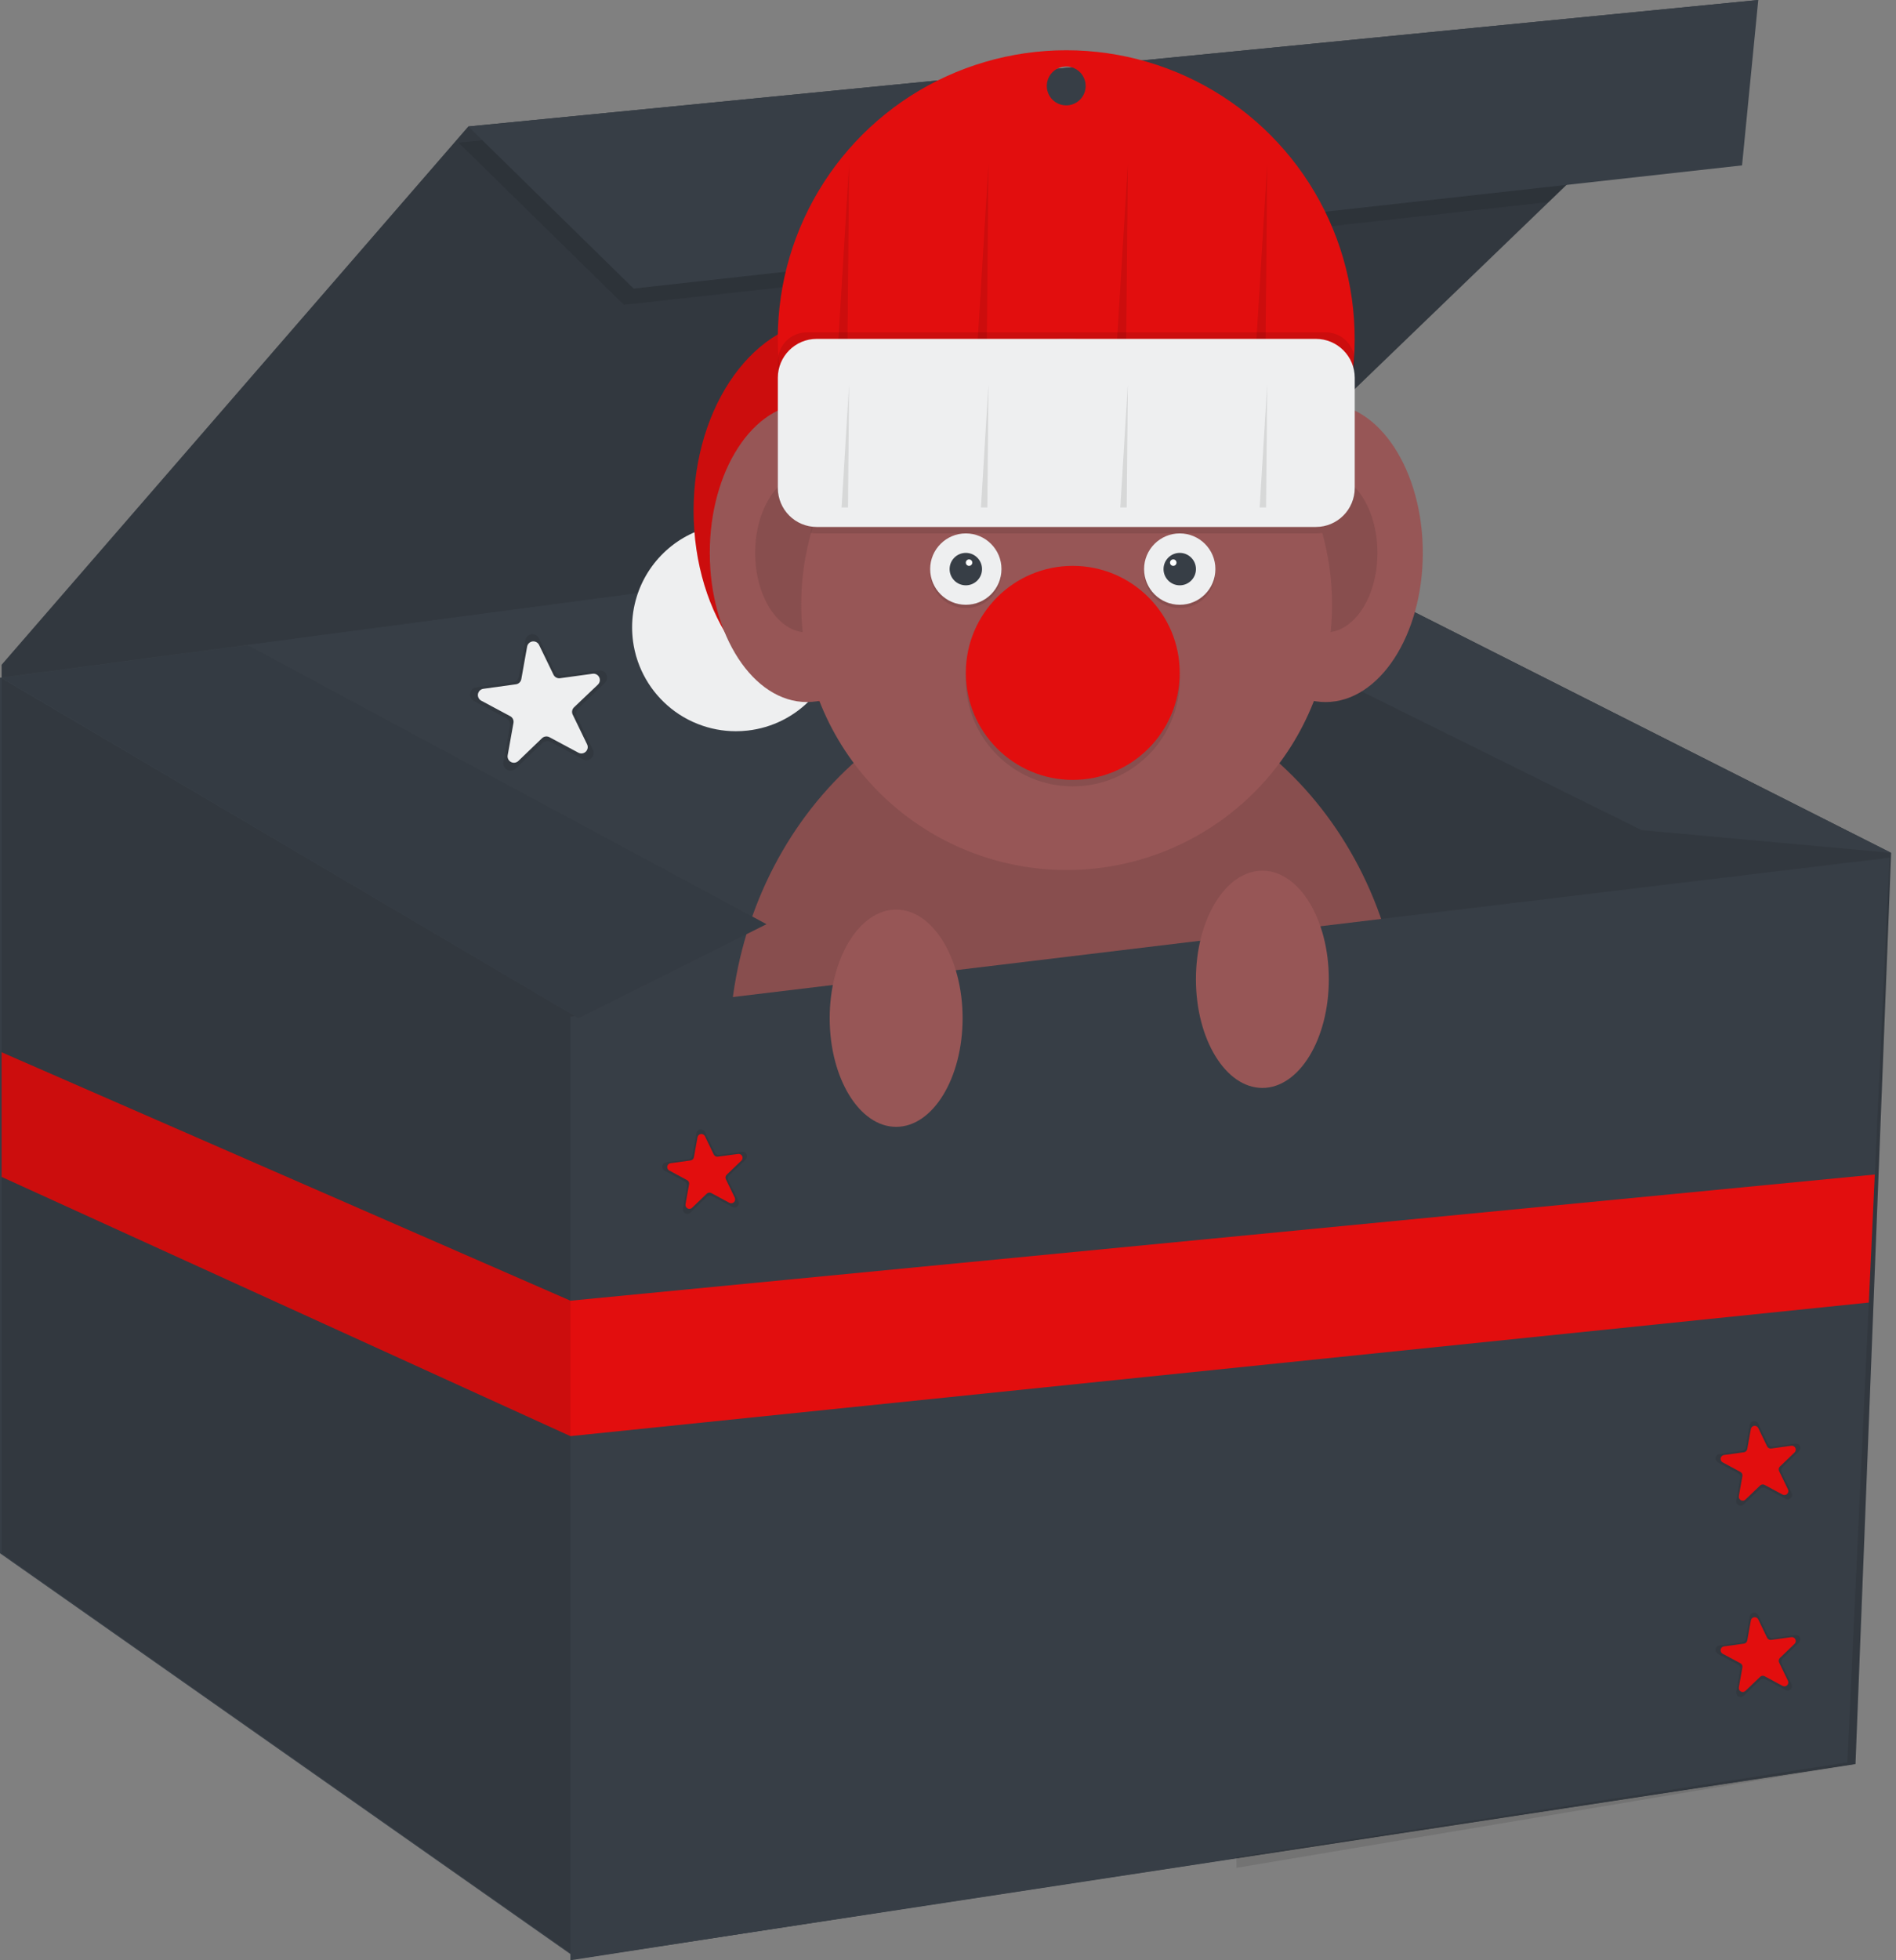 <svg width="300" height="310" viewBox="0 0 300 310" fill="none" xmlns="http://www.w3.org/2000/svg">
<rect x="0" y="0" width="300" height="310" fill="#808080" stroke="none"/>
<g clip-path="url(#clip0)">
<path d="M278.206 0L275.415 2.688L245.056 31.943L193.589 81.539L196.014 293.836L0.256 245.641V105.129L74.102 20.001L278.206 0Z" fill="#373E46"/>
<path opacity="0.1" d="M278.206 0L275.415 2.688L245.056 31.943L193.589 81.539L196.014 293.836L0.256 245.641V105.129L74.102 20.001L278.206 0Z" fill="black"/>
<path d="M299.23 134.873L293.591 278.973L91.538 309.744L0.256 245.641V107.179L193.589 81.539L299.23 134.873Z" fill="#373E46"/>
<path d="M298.974 134.873L293.332 278.973L91.282 309.744L0 245.641V107.179L193.334 81.539L298.974 134.873Z" fill="#373E46"/>
<path opacity="0.1" d="M91.538 161.024V309.744L0.256 245.641V107.271L91.538 161.024Z" fill="black"/>
<path opacity="0.1" d="M275.415 2.688L245.057 31.943L98.719 48.206L72.564 22.563L275.415 2.688Z" fill="black"/>
<path opacity="0.1" d="M193.59 81.539L195.64 295.386L293.591 278.973L299.23 134.873L193.59 81.539Z" fill="black"/>
<path d="M299.23 134.873L259.743 131.28L164.892 84.319L193.59 81.539L299.23 134.873Z" fill="#373E46"/>
<path d="M74.102 20.001L100.258 45.641L275.64 26.155L278.206 0L74.102 20.001Z" fill="#373E46"/>
<path d="M132.819 99.231C132.825 100.446 132.697 101.658 132.437 102.846C131.959 104.995 131.049 107.025 129.765 108.813C129.331 109.412 128.859 109.982 128.352 110.52C125.704 113.326 122.146 115.102 118.312 115.532C117.686 115.605 117.056 115.64 116.426 115.639C114.37 115.638 112.332 115.25 110.42 114.494C109.873 114.28 109.338 114.037 108.817 113.765C105.106 111.818 102.278 108.529 100.91 104.568C100.711 104.001 100.547 103.422 100.418 102.834C100.315 102.384 100.235 101.926 100.17 101.464C100.069 100.72 100.018 99.97 100.017 99.219C100.015 97.594 100.255 95.978 100.731 94.424C100.823 94.111 100.93 93.802 101.044 93.493C102.095 90.674 103.901 88.199 106.263 86.337C108.626 84.475 111.454 83.299 114.44 82.935C117.426 82.571 120.454 83.035 123.195 84.275C125.935 85.516 128.282 87.485 129.979 89.969V89.969C131.841 92.697 132.831 95.927 132.819 99.231V99.231Z" fill="#EEEFF0"/>
<path d="M131.54 111.024C143.577 111.024 153.336 97.478 153.336 80.768C153.336 64.058 143.577 50.513 131.54 50.513C119.503 50.513 109.745 64.058 109.745 80.768C109.745 97.478 119.503 111.024 131.54 111.024Z" fill="#E20E0E"/>
<path opacity="0.1" d="M131.54 111.024C143.577 111.024 153.336 97.478 153.336 80.768C153.336 64.058 143.577 50.513 131.54 50.513C119.503 50.513 109.745 64.058 109.745 80.768C109.745 97.478 119.503 111.024 131.54 111.024Z" fill="black"/>
<path d="M168.706 7.949C159.971 7.949 151.42 10.455 144.067 15.17C136.715 19.886 130.87 26.611 127.226 34.55C123.582 42.488 122.293 51.305 123.511 59.955C124.729 68.604 128.403 76.722 134.098 83.345C134.98 84.376 135.911 85.365 136.885 86.296C142.067 91.355 148.383 95.103 155.305 97.23C156.451 97.585 157.634 97.898 158.822 98.154C164.893 99.493 171.173 99.584 177.28 98.421C178.494 98.196 179.701 97.917 180.88 97.585C188.057 95.602 194.637 91.887 200.042 86.766C201.098 85.77 202.104 84.726 203.061 83.631C208.833 77.032 212.582 68.91 213.86 60.236C215.138 51.563 213.89 42.705 210.266 34.722C206.642 26.738 200.795 19.968 193.425 15.22C186.055 10.472 177.473 7.948 168.706 7.949ZM168.706 16.668C168.097 16.668 167.502 16.488 166.996 16.15C166.49 15.812 166.096 15.331 165.863 14.769C165.63 14.206 165.569 13.588 165.688 12.991C165.806 12.394 166.1 11.846 166.53 11.415C166.96 10.985 167.508 10.692 168.105 10.573C168.702 10.454 169.321 10.515 169.883 10.748C170.446 10.981 170.926 11.376 171.264 11.882C171.602 12.388 171.783 12.982 171.783 13.591C171.783 14.407 171.459 15.19 170.882 15.767C170.304 16.344 169.522 16.668 168.706 16.668Z" fill="#E20E0E"/>
<path d="M209.742 111.027C218.24 111.027 225.128 100.466 225.128 87.438C225.128 74.409 218.24 63.848 209.742 63.848C201.245 63.848 194.357 74.409 194.357 87.438C194.357 100.466 201.245 111.027 209.742 111.027Z" fill="#975656"/>
<path opacity="0.1" d="M209.742 100.017C214.274 100.017 217.947 94.385 217.947 87.438C217.947 80.49 214.274 74.858 209.742 74.858C205.211 74.858 201.538 80.49 201.538 87.438C201.538 94.385 205.211 100.017 209.742 100.017Z" fill="black"/>
<path d="M168.717 225.384C198.172 225.384 222.051 198.981 222.051 166.411C222.051 133.842 198.172 107.439 168.717 107.439C139.262 107.439 115.383 133.842 115.383 166.411C115.383 198.981 139.262 225.384 168.717 225.384Z" fill="#975656"/>
<path opacity="0.1" d="M168.717 225.384C198.172 225.384 222.051 198.981 222.051 166.411C222.051 133.842 198.172 107.439 168.717 107.439C139.262 107.439 115.383 133.842 115.383 166.411C115.383 198.981 139.262 225.384 168.717 225.384Z" fill="black"/>
<path d="M127.692 111.027C136.189 111.027 143.077 100.466 143.077 87.438C143.077 74.409 136.189 63.848 127.692 63.848C119.194 63.848 112.306 74.409 112.306 87.438C112.306 100.466 119.194 111.027 127.692 111.027Z" fill="#975656"/>
<path opacity="0.1" d="M127.692 100.017C132.223 100.017 135.896 94.385 135.896 87.438C135.896 80.49 132.223 74.858 127.692 74.858C123.161 74.858 119.488 80.49 119.488 87.438C119.488 94.385 123.161 100.017 127.692 100.017Z" fill="black"/>
<path opacity="0.1" d="M133.819 83.219L134.354 25.896L131.036 80.268L133.819 83.219Z" fill="black"/>
<path opacity="0.1" d="M156.405 25.896L155.76 95.062C154.572 94.806 153.397 94.493 152.244 94.138L156.405 25.896Z" fill="black"/>
<path opacity="0.1" d="M178.456 25.896L177.819 94.508C176.639 94.84 175.433 95.119 174.219 95.344L178.456 25.896Z" fill="black"/>
<path opacity="0.1" d="M200 80.554L200.507 25.896L196.98 83.689L200 80.554Z" fill="black"/>
<path opacity="0.1" d="M209.777 52.563H127.657C125.127 52.563 123.076 54.614 123.076 57.144V77.725C123.076 80.255 125.127 82.306 127.657 82.306H209.777C212.307 82.306 214.358 80.255 214.358 77.725V57.144C214.358 54.614 212.307 52.563 209.777 52.563Z" fill="black"/>
<path d="M210.77 95.642C210.757 106.282 206.707 116.521 199.436 124.29C192.166 132.059 182.218 136.778 171.602 137.494C160.986 138.21 150.493 134.87 142.245 128.149C133.997 121.427 128.608 111.825 127.166 101.283C125.725 90.741 128.339 80.044 134.481 71.356C140.622 62.667 149.833 56.633 160.251 54.473C170.67 52.314 181.52 54.19 190.609 59.722C199.698 65.254 206.348 74.03 209.216 84.276C210.25 87.976 210.773 91.8 210.77 95.642Z" fill="#975656"/>
<path opacity="0.1" d="M209.216 84.276C208.882 84.332 208.545 84.36 208.208 84.361H129.234C128.895 84.36 128.557 84.332 128.222 84.276C130.276 76.978 134.263 70.369 139.762 65.148C145.26 59.927 152.067 56.289 159.463 54.617H177.975C185.371 56.289 192.178 59.927 197.676 65.148C203.175 70.369 207.162 76.978 209.216 84.276V84.276Z" fill="black"/>
<path d="M208.204 53.59H129.23C125.831 53.59 123.076 56.345 123.076 59.744V77.179C123.076 80.578 125.831 83.334 129.23 83.334H208.204C211.603 83.334 214.358 80.578 214.358 77.179V59.744C214.358 56.345 211.603 53.59 208.204 53.59Z" fill="#EEEFF0"/>
<path opacity="0.1" d="M133.162 80.256L134.353 60.771L134.174 80.256H133.162Z" fill="black"/>
<path opacity="0.1" d="M156.226 80.256L156.405 60.771L155.214 80.256H156.226Z" fill="black"/>
<path opacity="0.1" d="M178.456 60.771L178.273 80.256H177.265L178.456 60.771Z" fill="black"/>
<path opacity="0.1" d="M199.316 80.256L200.508 60.771L200.328 80.256H199.316Z" fill="black"/>
<path opacity="0.1" d="M152.82 96.157C155.936 96.157 158.463 93.631 158.463 90.515C158.463 87.398 155.936 84.872 152.82 84.872C149.704 84.872 147.177 87.398 147.177 90.515C147.177 93.631 149.704 96.157 152.82 96.157Z" fill="black"/>
<path d="M152.82 95.642C155.936 95.642 158.463 93.116 158.463 89.999C158.463 86.883 155.936 84.357 152.82 84.357C149.704 84.357 147.177 86.883 147.177 89.999C147.177 93.116 149.704 95.642 152.82 95.642Z" fill="#EEEFF0"/>
<path d="M152.82 92.565C154.237 92.565 155.385 91.416 155.385 89.999C155.385 88.582 154.237 87.434 152.82 87.434C151.403 87.434 150.254 88.582 150.254 89.999C150.254 91.416 151.403 92.565 152.82 92.565Z" fill="#373E46"/>
<path d="M153.332 89.488C153.614 89.488 153.843 89.259 153.843 88.976C153.843 88.694 153.614 88.465 153.332 88.465C153.049 88.465 152.82 88.694 152.82 88.976C152.82 89.259 153.049 89.488 153.332 89.488Z" fill="white"/>
<path opacity="0.1" d="M186.668 96.157C189.785 96.157 192.311 93.631 192.311 90.515C192.311 87.398 189.785 84.872 186.668 84.872C183.552 84.872 181.026 87.398 181.026 90.515C181.026 93.631 183.552 96.157 186.668 96.157Z" fill="black"/>
<path d="M186.668 95.642C189.785 95.642 192.311 93.116 192.311 89.999C192.311 86.883 189.785 84.357 186.668 84.357C183.552 84.357 181.026 86.883 181.026 89.999C181.026 93.116 183.552 95.642 186.668 95.642Z" fill="#EEEFF0"/>
<path d="M186.668 92.565C188.085 92.565 189.234 91.416 189.234 89.999C189.234 88.582 188.085 87.434 186.668 87.434C185.251 87.434 184.103 88.582 184.103 89.999C184.103 91.416 185.251 92.565 186.668 92.565Z" fill="#373E46"/>
<path d="M185.641 89.488C185.924 89.488 186.153 89.259 186.153 88.976C186.153 88.694 185.924 88.465 185.641 88.465C185.359 88.465 185.13 88.694 185.13 88.976C185.13 89.259 185.359 89.488 185.641 89.488Z" fill="white"/>
<path opacity="0.1" d="M169.744 124.359C179.091 124.359 186.668 116.782 186.668 107.435C186.668 98.088 179.091 90.511 169.744 90.511C160.397 90.511 152.82 98.088 152.82 107.435C152.82 116.782 160.397 124.359 169.744 124.359Z" fill="black"/>
<path d="M169.744 123.336C179.091 123.336 186.668 115.759 186.668 106.412C186.668 97.065 179.091 89.488 169.744 89.488C160.397 89.488 152.82 97.065 152.82 106.412C152.82 115.759 160.397 123.336 169.744 123.336Z" fill="#E20E0E"/>
<path d="M298.974 135.64L296.642 185.744L295.699 205.99L292.308 278.717L90.255 310V160.769L298.974 135.64Z" fill="#373E46"/>
<path d="M0.256 107.179L39.193 102.014L121.282 146.154L91.538 161.024L0.256 107.179Z" fill="#373E46"/>
<path opacity="0.05" d="M0.256 107.179L39.193 102.014L121.282 146.154L91.538 161.024L0.256 107.179Z" fill="black"/>
<path opacity="0.1" d="M92.282 120.102L87.113 117.334C86.901 117.223 86.66 117.181 86.423 117.214C86.186 117.247 85.966 117.353 85.792 117.517L81.566 121.576C81.391 121.737 81.171 121.84 80.936 121.87C80.7 121.9 80.461 121.857 80.251 121.745C80.041 121.634 79.872 121.46 79.765 121.247C79.659 121.035 79.621 120.795 79.657 120.56L80.692 114.792C80.732 114.556 80.698 114.314 80.594 114.099C80.49 113.884 80.321 113.707 80.111 113.593L74.942 110.825C74.737 110.707 74.574 110.529 74.474 110.315C74.375 110.101 74.344 109.862 74.385 109.629C74.427 109.397 74.54 109.183 74.708 109.017C74.876 108.851 75.091 108.741 75.324 108.702L81.131 107.904C81.367 107.87 81.588 107.763 81.76 107.597C81.933 107.431 82.049 107.216 82.093 106.981L83.124 101.212C83.172 100.98 83.29 100.77 83.463 100.608C83.636 100.447 83.855 100.343 84.089 100.311C84.323 100.279 84.561 100.32 84.771 100.428C84.981 100.537 85.153 100.708 85.261 100.918L87.816 106.194C87.922 106.408 88.092 106.583 88.303 106.696C88.514 106.808 88.754 106.851 88.991 106.82L94.794 106.022C95.029 105.997 95.266 106.044 95.472 106.158C95.679 106.273 95.845 106.448 95.948 106.66C96.052 106.872 96.087 107.111 96.049 107.344C96.011 107.577 95.902 107.793 95.737 107.962L91.507 112.02C91.336 112.187 91.222 112.404 91.18 112.639C91.138 112.875 91.171 113.117 91.274 113.333L93.828 118.609C93.923 118.824 93.949 119.062 93.904 119.292C93.859 119.522 93.744 119.732 93.576 119.895C93.407 120.057 93.193 120.164 92.962 120.202C92.73 120.239 92.493 120.204 92.282 120.102Z" fill="black"/>
<path d="M91.515 119.033L86.934 116.582C86.746 116.482 86.532 116.443 86.322 116.472C86.111 116.501 85.915 116.596 85.762 116.742L82.013 120.343C81.86 120.489 81.664 120.584 81.454 120.613C81.244 120.642 81.031 120.603 80.844 120.503C80.657 120.403 80.506 120.247 80.414 120.056C80.321 119.865 80.292 119.65 80.329 119.442L81.245 114.326C81.283 114.117 81.254 113.901 81.161 113.709C81.068 113.518 80.917 113.361 80.73 113.261L76.148 110.81C75.961 110.71 75.809 110.554 75.716 110.362C75.623 110.171 75.593 109.955 75.63 109.746C75.668 109.537 75.771 109.345 75.924 109.198C76.078 109.051 76.274 108.956 76.484 108.928L81.635 108.217C81.845 108.189 82.04 108.094 82.193 107.947C82.346 107.8 82.448 107.609 82.486 107.4L83.402 102.281C83.435 102.067 83.536 101.868 83.691 101.716C83.845 101.564 84.045 101.466 84.26 101.437C84.474 101.408 84.693 101.449 84.882 101.554C85.072 101.66 85.222 101.823 85.311 102.021L87.579 106.698C87.671 106.89 87.821 107.047 88.009 107.147C88.196 107.247 88.411 107.285 88.621 107.255L93.767 106.549C93.978 106.52 94.192 106.557 94.379 106.657C94.567 106.757 94.717 106.913 94.81 107.104C94.903 107.295 94.933 107.51 94.896 107.719C94.859 107.928 94.756 108.12 94.603 108.267L90.824 111.86C90.673 112.004 90.572 112.193 90.534 112.398C90.496 112.604 90.524 112.816 90.614 113.005L92.882 117.685C92.981 117.876 93.016 118.093 92.983 118.305C92.95 118.517 92.849 118.713 92.696 118.864C92.543 119.015 92.346 119.113 92.133 119.143C91.921 119.174 91.704 119.135 91.515 119.033V119.033Z" fill="#EEEFF0"/>
<path opacity="0.1" d="M282.52 267.272L279.328 265.562C279.198 265.491 279.049 265.464 278.902 265.484C278.755 265.503 278.618 265.57 278.511 265.672L275.896 268.184C275.79 268.287 275.653 268.353 275.507 268.374C275.36 268.394 275.211 268.367 275.08 268.297C274.95 268.227 274.845 268.117 274.781 267.984C274.717 267.85 274.697 267.7 274.724 267.554L275.362 263.989C275.388 263.843 275.367 263.693 275.303 263.56C275.238 263.427 275.133 263.318 275.003 263.248L271.807 261.538C271.677 261.467 271.573 261.358 271.509 261.224C271.445 261.091 271.424 260.941 271.451 260.795C271.477 260.65 271.548 260.516 271.655 260.414C271.761 260.311 271.898 260.245 272.044 260.224L275.633 259.732C275.78 259.711 275.916 259.645 276.023 259.542C276.13 259.439 276.202 259.305 276.228 259.159L276.866 255.593C276.893 255.448 276.964 255.315 277.071 255.213C277.178 255.111 277.314 255.045 277.46 255.025C277.606 255.005 277.755 255.031 277.886 255.1C278.016 255.169 278.122 255.278 278.187 255.41L279.764 258.674C279.83 258.806 279.936 258.914 280.067 258.982C280.198 259.051 280.347 259.077 280.493 259.056L284.081 258.564C284.228 258.542 284.378 258.569 284.509 258.638C284.64 258.708 284.746 258.817 284.81 258.951C284.875 259.084 284.895 259.235 284.869 259.381C284.842 259.527 284.769 259.66 284.662 259.762L282.05 262.278C281.943 262.381 281.871 262.515 281.845 262.661C281.818 262.807 281.838 262.958 281.901 263.092L283.482 266.352C283.544 266.485 283.563 266.634 283.536 266.779C283.509 266.923 283.438 267.056 283.331 267.157C283.225 267.259 283.09 267.325 282.944 267.345C282.798 267.366 282.65 267.34 282.52 267.272V267.272Z" fill="black"/>
<path d="M282.051 266.611L279.214 265.084C279.099 265.022 278.967 264.999 278.837 265.017C278.707 265.034 278.587 265.093 278.492 265.184L276.175 267.409C276.08 267.5 275.959 267.558 275.83 267.575C275.7 267.593 275.568 267.569 275.452 267.508C275.337 267.446 275.244 267.349 275.187 267.231C275.129 267.114 275.11 266.981 275.133 266.852L275.698 263.687C275.721 263.558 275.703 263.425 275.646 263.307C275.59 263.189 275.497 263.092 275.381 263.03L272.548 261.515C272.44 261.45 272.354 261.353 272.302 261.238C272.25 261.122 272.234 260.994 272.257 260.87C272.28 260.745 272.34 260.631 272.43 260.541C272.519 260.452 272.634 260.392 272.758 260.369L275.938 259.93C276.068 259.914 276.19 259.856 276.285 259.765C276.379 259.674 276.443 259.556 276.465 259.427L277.034 256.262C277.058 256.133 277.121 256.014 277.216 255.923C277.311 255.833 277.432 255.774 277.562 255.756C277.692 255.739 277.824 255.762 277.94 255.824C278.056 255.886 278.149 255.983 278.206 256.101L279.603 258.995C279.661 259.113 279.754 259.21 279.87 259.272C279.986 259.333 280.119 259.357 280.249 259.339L283.433 258.9C283.563 258.882 283.695 258.906 283.811 258.968C283.927 259.03 284.02 259.127 284.077 259.245C284.134 259.363 284.152 259.497 284.129 259.626C284.106 259.755 284.043 259.874 283.948 259.965L281.631 262.191C281.536 262.281 281.472 262.399 281.449 262.528C281.425 262.657 281.444 262.79 281.501 262.908L282.902 265.802C282.958 265.92 282.975 266.052 282.951 266.18C282.927 266.308 282.863 266.425 282.769 266.515C282.675 266.604 282.554 266.662 282.425 266.679C282.296 266.697 282.165 266.673 282.051 266.611V266.611Z" fill="#E20E0E"/>
<path opacity="0.1" d="M115.853 190.86L112.661 189.15C112.53 189.081 112.381 189.055 112.234 189.075C112.088 189.096 111.951 189.162 111.844 189.264L109.229 191.772C109.123 191.875 108.986 191.941 108.84 191.962C108.693 191.982 108.544 191.955 108.413 191.885C108.283 191.815 108.178 191.705 108.114 191.572C108.05 191.438 108.03 191.288 108.057 191.143L108.695 187.577C108.72 187.431 108.7 187.281 108.635 187.148C108.571 187.015 108.466 186.906 108.336 186.836L105.14 185.126C105.01 185.056 104.904 184.947 104.84 184.814C104.775 184.681 104.755 184.53 104.781 184.385C104.807 184.239 104.879 184.105 104.986 184.003C105.093 183.901 105.23 183.836 105.377 183.816L108.966 183.32C109.112 183.3 109.249 183.234 109.356 183.132C109.463 183.03 109.535 182.897 109.561 182.751L110.199 179.182C110.226 179.037 110.298 178.904 110.405 178.802C110.512 178.701 110.648 178.635 110.795 178.616C110.941 178.596 111.089 178.622 111.22 178.692C111.35 178.761 111.455 178.87 111.52 179.002L113.1 182.262C113.165 182.395 113.27 182.503 113.401 182.572C113.531 182.64 113.68 182.666 113.826 182.644L117.414 182.148C117.561 182.128 117.71 182.155 117.841 182.226C117.971 182.296 118.076 182.405 118.14 182.539C118.205 182.672 118.225 182.823 118.199 182.968C118.173 183.114 118.101 183.248 117.995 183.351L115.383 185.859C115.275 185.964 115.204 186.102 115.181 186.252C115.159 186.401 115.185 186.554 115.257 186.687L116.834 189.948C116.898 190.082 116.918 190.234 116.89 190.381C116.861 190.528 116.787 190.662 116.678 190.763C116.569 190.865 116.43 190.929 116.281 190.947C116.133 190.964 115.983 190.934 115.853 190.86V190.86Z" fill="black"/>
<path d="M115.383 190.203L112.551 188.676C112.434 188.615 112.302 188.592 112.172 188.61C112.042 188.627 111.921 188.685 111.825 188.775L109.508 191.001C109.413 191.092 109.292 191.15 109.162 191.167C109.033 191.185 108.901 191.161 108.785 191.099C108.67 191.038 108.577 190.941 108.519 190.823C108.462 190.706 108.443 190.573 108.466 190.444L109.031 187.283C109.055 187.154 109.037 187.021 108.98 186.902C108.923 186.784 108.83 186.687 108.714 186.626L105.881 185.099C105.771 185.035 105.683 184.939 105.63 184.823C105.576 184.707 105.56 184.578 105.583 184.452C105.606 184.327 105.667 184.212 105.758 184.123C105.849 184.033 105.965 183.974 106.091 183.954L109.271 183.515C109.402 183.497 109.523 183.438 109.618 183.347C109.712 183.256 109.776 183.137 109.798 183.007L110.367 179.846C110.39 179.717 110.454 179.598 110.549 179.508C110.644 179.417 110.765 179.358 110.895 179.341C111.025 179.323 111.157 179.347 111.273 179.409C111.388 179.471 111.482 179.567 111.539 179.685L112.936 182.576C112.993 182.694 113.087 182.791 113.203 182.853C113.319 182.915 113.451 182.938 113.581 182.919L116.784 182.488C116.915 182.468 117.047 182.491 117.164 182.553C117.28 182.614 117.374 182.711 117.431 182.829C117.489 182.948 117.507 183.081 117.483 183.211C117.46 183.34 117.395 183.459 117.3 183.549L114.982 185.775C114.887 185.866 114.823 185.985 114.8 186.114C114.777 186.244 114.795 186.378 114.853 186.496L116.254 189.386C116.314 189.506 116.334 189.643 116.311 189.775C116.288 189.907 116.222 190.028 116.124 190.12C116.026 190.212 115.901 190.27 115.767 190.285C115.634 190.3 115.499 190.271 115.383 190.203V190.203Z" fill="#E20E0E"/>
<path opacity="0.1" d="M282.52 237.016L279.328 235.306C279.198 235.235 279.049 235.208 278.902 235.228C278.755 235.248 278.618 235.314 278.511 235.417L275.896 237.925C275.79 238.027 275.654 238.093 275.508 238.113C275.362 238.134 275.213 238.107 275.083 238.038C274.953 237.968 274.848 237.859 274.783 237.726C274.719 237.594 274.698 237.444 274.724 237.299L275.362 233.733C275.392 233.584 275.373 233.429 275.309 233.292C275.244 233.154 275.137 233.041 275.003 232.97L271.807 231.263C271.677 231.193 271.573 231.083 271.509 230.95C271.445 230.816 271.424 230.666 271.451 230.521C271.477 230.375 271.548 230.242 271.655 230.139C271.761 230.037 271.898 229.97 272.044 229.95L275.633 229.453C275.779 229.434 275.916 229.368 276.023 229.266C276.13 229.164 276.202 229.03 276.228 228.885L276.866 225.319C276.893 225.174 276.964 225.041 277.071 224.939C277.178 224.836 277.314 224.771 277.46 224.75C277.606 224.73 277.755 224.756 277.886 224.825C278.016 224.895 278.122 225.003 278.187 225.136L279.764 228.396C279.829 228.528 279.935 228.636 280.066 228.705C280.197 228.773 280.346 228.799 280.493 228.778L284.081 228.285C284.228 228.264 284.378 228.29 284.509 228.36C284.64 228.429 284.746 228.539 284.81 228.672C284.875 228.806 284.895 228.956 284.869 229.102C284.842 229.248 284.769 229.382 284.662 229.484L282.05 231.992C281.943 232.095 281.871 232.229 281.845 232.375C281.818 232.521 281.838 232.671 281.901 232.805L283.482 236.066C283.556 236.2 283.584 236.354 283.563 236.506C283.541 236.658 283.47 236.798 283.361 236.906C283.252 237.013 283.111 237.082 282.959 237.102C282.807 237.122 282.653 237.092 282.52 237.016Z" fill="black"/>
<path d="M282.051 236.356L279.214 234.829C279.099 234.766 278.967 234.742 278.837 234.76C278.707 234.778 278.586 234.837 278.492 234.928L276.175 237.154C276.08 237.244 275.959 237.302 275.83 237.32C275.7 237.337 275.568 237.314 275.452 237.252C275.337 237.19 275.244 237.094 275.187 236.976C275.129 236.858 275.11 236.725 275.133 236.596L275.698 233.432C275.721 233.303 275.703 233.17 275.646 233.052C275.59 232.934 275.497 232.837 275.381 232.775L272.548 231.248C272.44 231.183 272.354 231.086 272.302 230.971C272.25 230.855 272.234 230.727 272.257 230.603C272.28 230.478 272.34 230.364 272.43 230.274C272.519 230.185 272.634 230.125 272.758 230.102L275.938 229.663C276.068 229.647 276.19 229.589 276.285 229.498C276.379 229.407 276.443 229.289 276.465 229.159L277.034 225.995C277.058 225.865 277.121 225.747 277.216 225.656C277.311 225.566 277.432 225.507 277.562 225.489C277.692 225.472 277.824 225.495 277.94 225.557C278.056 225.619 278.149 225.716 278.206 225.834L279.603 228.724C279.661 228.843 279.754 228.94 279.87 229.002C279.986 229.065 280.118 229.089 280.249 229.072L283.433 228.633C283.563 228.615 283.695 228.639 283.811 228.701C283.927 228.763 284.02 228.86 284.077 228.978C284.134 229.096 284.152 229.23 284.129 229.359C284.106 229.488 284.043 229.607 283.948 229.698L281.631 231.924C281.535 232.014 281.471 232.132 281.448 232.261C281.424 232.39 281.443 232.523 281.501 232.641L282.902 235.531C282.96 235.649 282.98 235.783 282.957 235.913C282.935 236.043 282.872 236.162 282.777 236.254C282.682 236.346 282.561 236.405 282.43 236.424C282.3 236.442 282.167 236.418 282.051 236.356V236.356Z" fill="#E20E0E"/>
<path d="M141.795 178.204C147.601 178.204 152.309 170.513 152.309 161.024C152.309 151.536 147.601 143.845 141.795 143.845C135.988 143.845 131.281 151.536 131.281 161.024C131.281 170.513 135.988 178.204 141.795 178.204Z" fill="#975656"/>
<path d="M199.744 172.05C205.551 172.05 210.258 164.358 210.258 154.87C210.258 145.382 205.551 137.69 199.744 137.69C193.937 137.69 189.23 145.382 189.23 154.87C189.23 164.358 193.937 172.05 199.744 172.05Z" fill="#975656"/>
<path d="M296.642 185.744L295.699 205.99L90.255 227.113L0.256 186.118V166.411L90.255 205.696L296.642 185.744Z" fill="#E20E0E"/>
<path opacity="0.1" d="M90.255 205.696V227.113L0.256 186.118V166.411L90.255 205.696Z" fill="black"/>
</g>
<defs>
<clipPath id="clip0">
<rect width="299.23" height="310" fill="white"/>
</clipPath>
</defs>
</svg>
